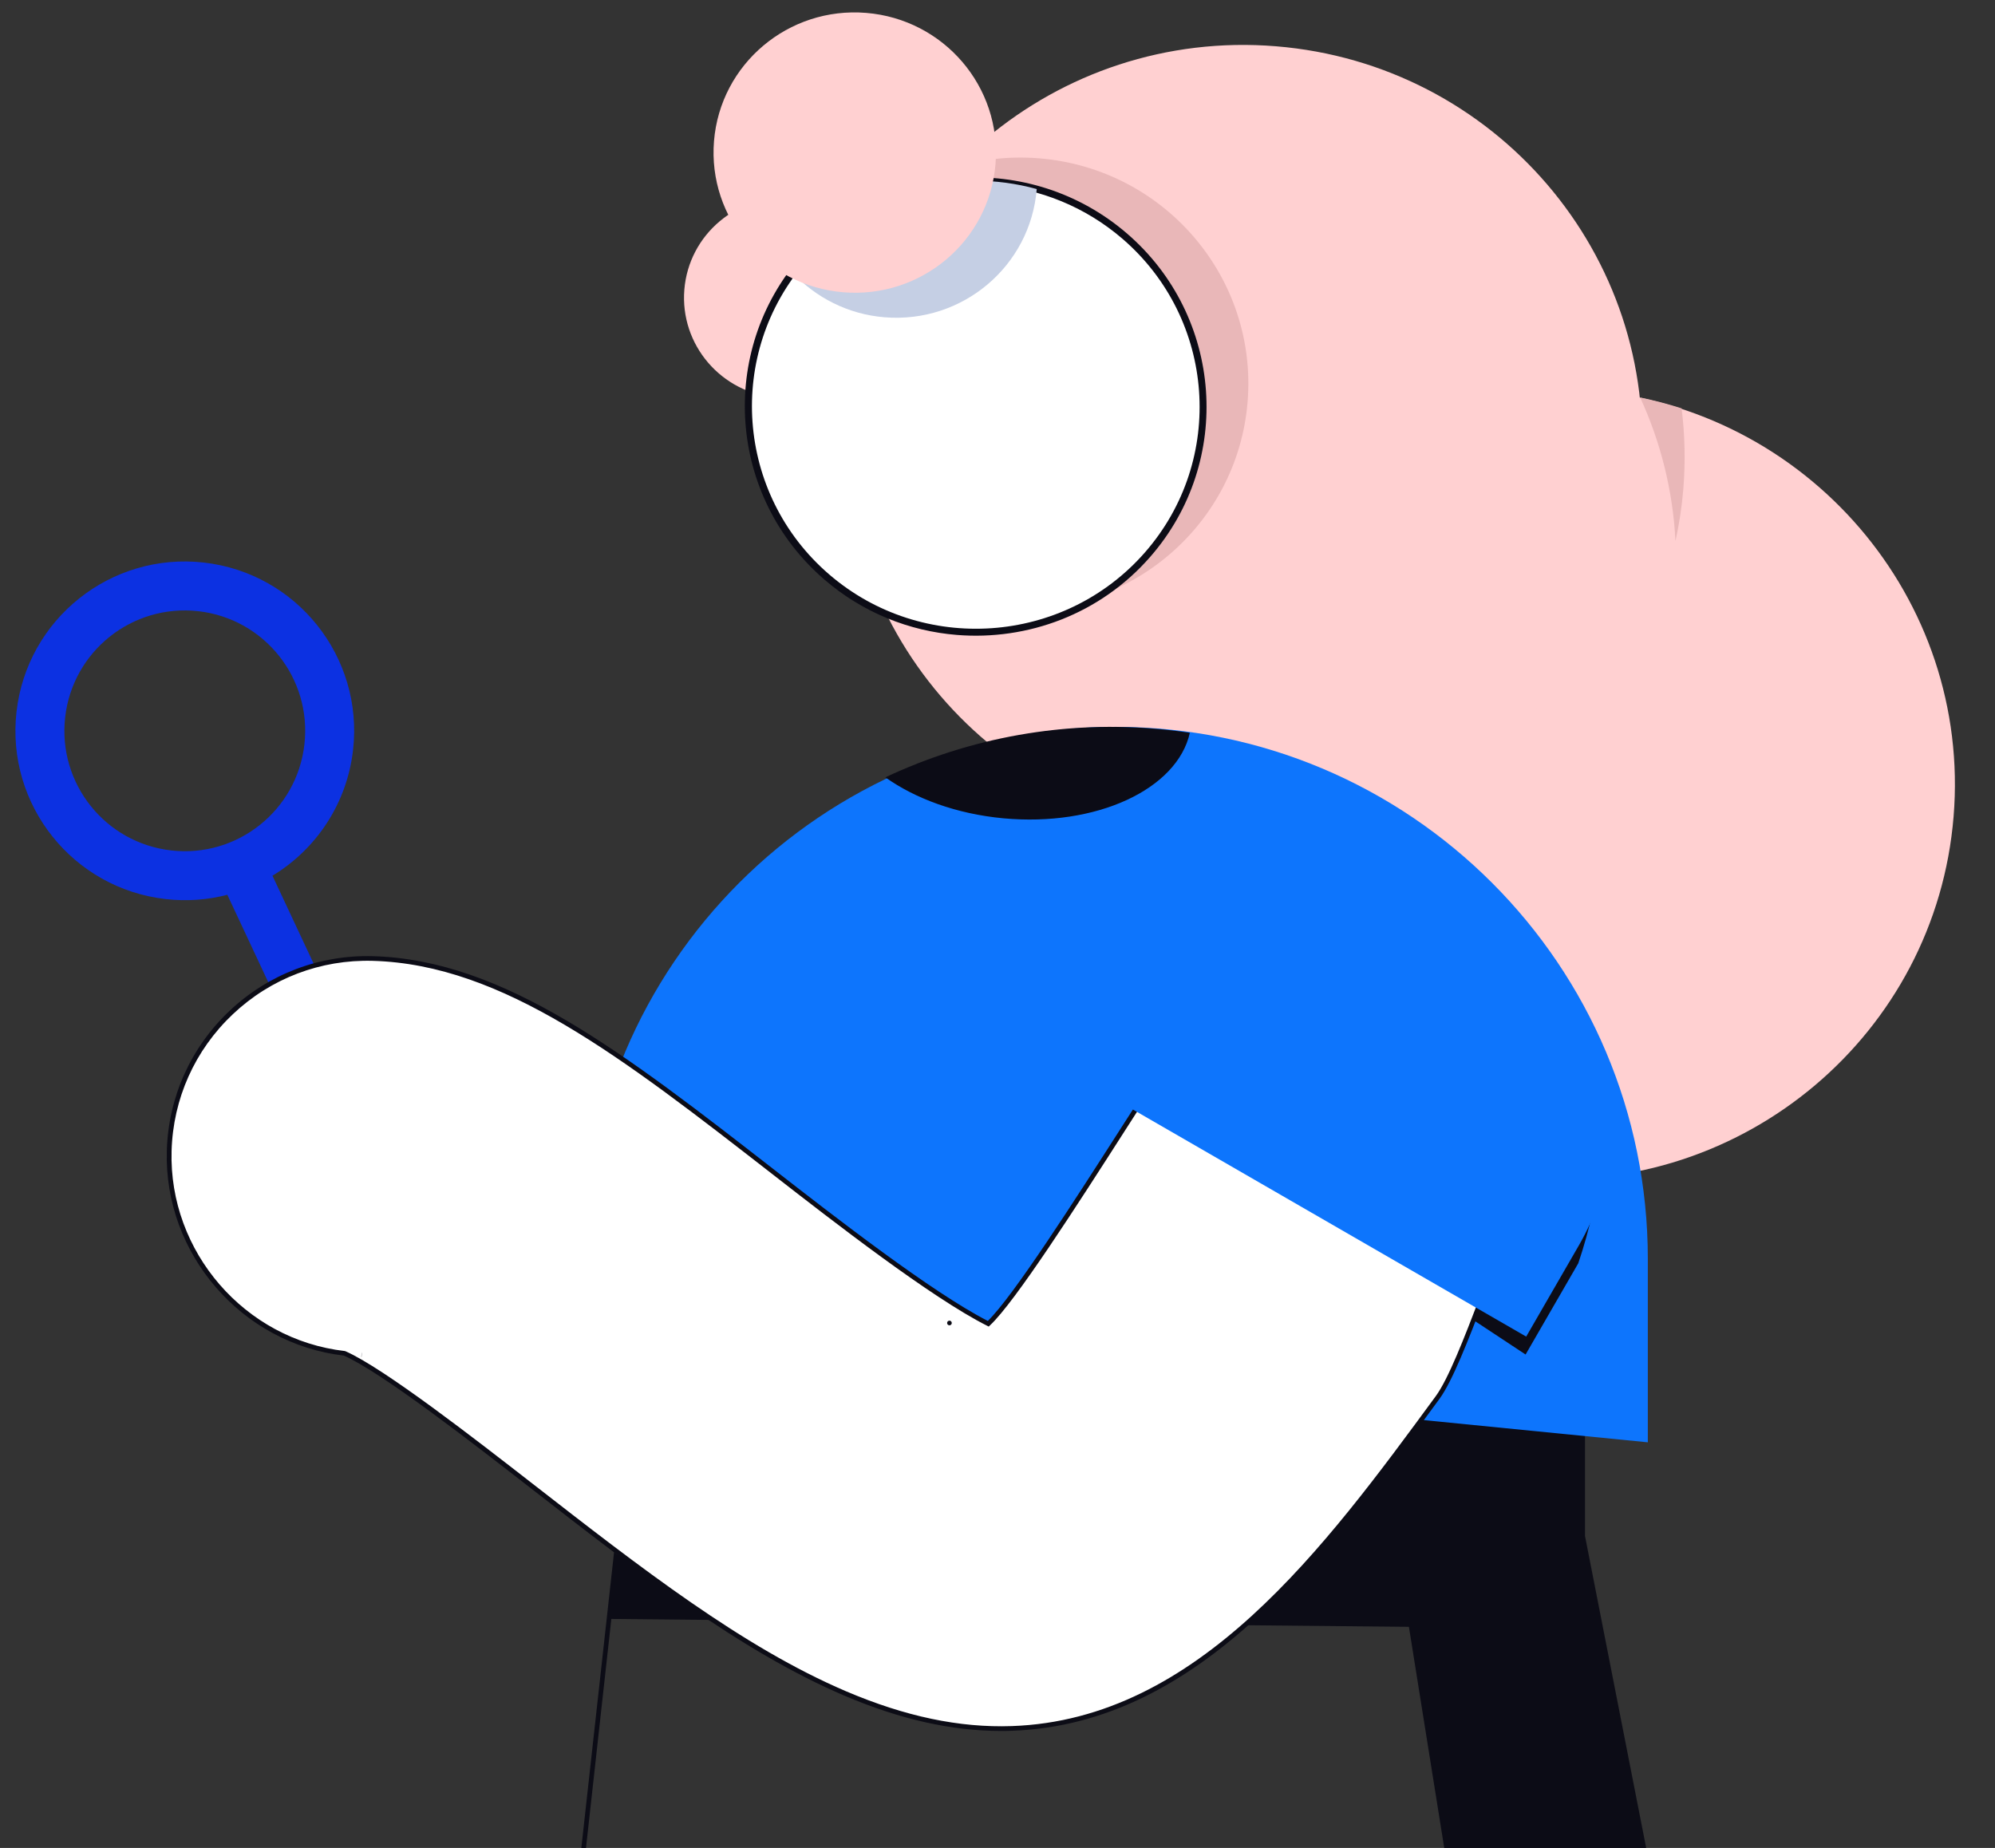 <svg width="163" height="151" viewBox="0 0 163 151" fill="none" xmlns="http://www.w3.org/2000/svg">
<rect x="0" y="0" width="163" height="151" fill="#333333" stroke="none"/>
<path d="M50.172 126.827L50.526 127.074L47.878 151H47.497L50.172 126.827Z" fill="#0C0C16"/>
<path fill-rule="evenodd" clip-rule="evenodd" d="M24.873 60.817C25.483 55.419 21.601 50.551 16.2 49.941C10.797 49.336 5.932 53.216 5.323 58.616C4.713 64.014 8.595 68.882 13.997 69.492C19.396 70.101 24.264 66.219 24.873 60.817ZM28.848 61.266C29.705 53.67 24.243 46.824 16.648 45.966C9.05 45.114 2.205 50.572 1.348 58.167C0.491 65.763 5.953 72.609 13.549 73.467C15.284 73.662 16.98 73.528 18.574 73.115L26.455 89.945L30.078 88.249L22.262 71.557C25.804 69.41 28.348 65.702 28.848 61.266Z" fill="#0C31E2"/>
<path d="M118 151L113.934 125.537L129.5 125.5L134.5 151H118Z" fill="#0C0C16"/>
<path d="M129.5 125.5L117.984 132.961L49.816 132.286L50.491 126.887L50.455 112.932L50.523 109.537L129.5 111V125.5Z" fill="#0C0C16"/>
<path d="M124.565 96.266C142.476 97.725 158.169 84.495 159.617 66.716C161.066 48.937 147.72 33.341 129.809 31.882C111.898 30.423 96.205 43.653 94.757 61.432C93.308 79.212 106.654 94.807 124.565 96.266Z" fill="#FFD0D1"/>
<path d="M63.468 32.491C68.007 32.86 71.984 29.508 72.351 25.002C72.718 20.497 69.336 16.545 64.797 16.175C60.258 15.805 56.281 19.158 55.914 23.663C55.547 28.169 58.929 32.121 63.468 32.491Z" fill="#FFD0D1"/>
<path d="M99.01 68.165C116.921 69.624 132.614 56.394 134.063 38.614C135.511 20.835 122.165 5.24 104.254 3.781C86.344 2.322 70.65 15.552 69.202 33.331C67.754 51.11 81.099 66.706 99.01 68.165Z" fill="#FFD0D1"/>
<path d="M137.394 33.367C137.664 35.519 137.716 37.729 137.533 39.977C137.415 41.42 137.196 42.832 136.893 44.208C136.681 40.062 135.673 36.098 134.007 32.477C135.162 32.72 136.295 33.013 137.394 33.367Z" fill="#E9B7B8"/>
<path d="M81.914 49.711C92.144 50.544 101.107 42.988 101.934 32.833C102.761 22.678 95.139 13.771 84.909 12.938C74.68 12.104 65.716 19.661 64.889 29.815C64.062 39.97 71.684 48.877 81.914 49.711Z" fill="#E9B7B8"/>
<path d="M78.219 51.603C88.449 52.437 97.412 44.88 98.24 34.726C99.067 24.571 91.444 15.664 81.215 14.831C70.985 13.997 62.021 21.554 61.194 31.708C60.367 41.863 67.989 50.77 78.219 51.603Z" fill="white"/>
<path d="M78.174 51.881C74.306 51.566 70.505 50.073 67.359 47.359C59.494 40.586 58.643 28.727 65.457 20.932C72.27 13.131 84.215 12.301 92.075 19.075C99.941 25.848 100.791 37.707 93.978 45.502C89.894 50.183 83.961 52.352 78.174 51.881ZM81.22 15.124C75.605 14.666 69.862 16.771 65.9 21.307C59.291 28.866 60.119 40.361 67.741 46.931C75.363 53.501 86.941 52.693 93.55 45.134C100.16 37.575 99.332 26.08 91.71 19.51C88.65 16.878 84.961 15.428 81.22 15.124Z" fill="#0C0C16"/>
<path d="M72.275 25.926C69.275 25.682 66.645 24.308 64.751 22.276C65.044 21.88 65.347 21.491 65.679 21.116C70.534 15.563 78.006 13.593 84.705 15.448C84.705 15.448 84.705 15.448 84.704 15.454C84.191 21.757 78.626 26.444 72.275 25.926Z" fill="#C5CFE4"/>
<path d="M68.907 23.883C75.258 24.401 80.823 19.709 81.337 13.405C81.85 7.1 77.118 1.57 70.767 1.053C64.415 0.535 58.85 5.227 58.337 11.531C57.824 17.836 62.556 23.366 68.907 23.883Z" fill="#FFD0D1"/>
<path d="M134.635 117.854V102.879C134.635 78.862 115.167 59.394 91.15 59.394C67.132 59.394 47.665 78.862 47.665 102.879V109.231" fill="#0D75FD"/>
<path d="M97.73 92.9L124.647 110.68L128.953 103.223C132.733 92.005 131.19 81.507 121.66 76.005C112.13 70.502 99.944 73.768 94.442 83.298L97.73 92.9Z" fill="#0C0C16"/>
<path d="M81.96 66.863C89.592 67.579 96.188 64.489 97.217 59.874C96.512 59.772 95.799 59.68 95.083 59.608C86.989 58.807 79.201 60.29 72.338 63.517C74.788 65.259 78.153 66.505 81.96 66.863Z" fill="#0C0C16"/>
<path d="M82.676 141.232C98.02 140.702 108.343 126.622 117.454 114.2C119.603 111.27 123.272 98.753 125.17 96.691C131.457 94.721 130.508 98.257 130.855 91.292C131.301 82.364 107.71 69.275 99.308 80.733C96.557 84.483 83.861 105.269 80.744 108.168C76.16 105.863 67.975 99.496 63.265 95.83C50.912 86.22 41.157 78.626 30.461 78.325C21.526 78.07 14.076 85.112 13.821 94.047C13.581 102.51 19.88 109.643 28.141 110.588C31.269 111.956 38.802 117.82 43.386 121.383C52.139 128.196 60.575 134.758 69.046 138.374C73.561 140.298 78.092 141.388 82.676 141.232ZM29.532 110.68C29.535 110.68 29.539 110.68 29.547 110.68C29.539 110.683 29.535 110.68 29.532 110.68Z" fill="white"/>
<path d="M81.792 141.438C82.089 141.438 82.386 141.434 82.683 141.422C98.119 140.893 108.472 126.771 117.606 114.311C118.673 112.856 119.972 109.48 121.23 106.214C122.487 102.948 123.787 99.576 124.728 98.505C125.993 98.109 126.976 97.877 127.768 97.686C130.664 96.993 130.775 96.966 131 92.234L131.045 91.3C131.232 87.543 126.709 83.367 119.786 80.909C111.681 78.032 101.381 78.017 96.649 84.472C95.7 85.767 93.871 88.621 91.752 91.925C87.755 98.162 82.798 105.902 80.71 107.936C76.126 105.593 68.158 99.393 63.383 95.678C50.999 86.045 41.222 78.436 30.469 78.131C26.102 78.013 21.937 79.594 18.756 82.597C15.574 85.6 13.756 89.665 13.63 94.036C13.39 102.453 19.742 109.796 28.091 110.767C31.212 112.147 38.753 118.015 43.264 121.524C52.12 128.414 60.48 134.918 68.969 138.546C73.519 140.489 77.726 141.438 81.792 141.438ZM82.672 141.041C78.389 141.19 73.954 140.256 69.122 138.195C60.674 134.59 52.337 128.101 43.508 121.231C38.962 117.695 31.368 111.785 28.221 110.409L28.167 110.394C19.998 109.46 13.783 102.278 14.019 94.047C14.141 89.776 15.917 85.809 19.022 82.875C22.128 79.941 26.194 78.394 30.461 78.512C41.092 78.813 50.824 86.388 63.151 95.975C67.983 99.736 76.065 106.023 80.664 108.336L80.782 108.397L80.877 108.306C82.939 106.389 88.007 98.483 92.076 92.131C94.191 88.831 96.016 85.984 96.957 84.696C101.575 78.398 111.685 78.436 119.66 81.267C126.423 83.668 130.847 87.691 130.668 91.281L130.622 92.218C130.413 96.665 130.413 96.665 127.681 97.317C126.873 97.511 125.871 97.751 124.568 98.159L124.518 98.174L124.484 98.212C123.489 99.29 122.22 102.586 120.879 106.077C119.633 109.32 118.341 112.673 117.305 114.086C108.217 126.474 97.921 140.516 82.672 141.041ZM29.539 110.874L29.562 110.493L29.547 110.604L29.55 110.493L29.524 110.874H29.539ZM77.573 108.295C77.68 108.295 77.764 108.211 77.764 108.104C77.764 107.997 77.68 107.913 77.573 107.913C77.467 107.913 77.383 107.997 77.383 108.104C77.383 108.211 77.471 108.295 77.573 108.295Z" fill="#0C0C16"/>
<path d="M90.19 89.292L124.697 109.216L129.003 101.759C134.505 92.23 131.24 80.044 121.71 74.541C112.18 69.039 99.994 72.305 94.492 81.835L90.19 89.292Z" fill="#0D75FD"/>
</svg>
